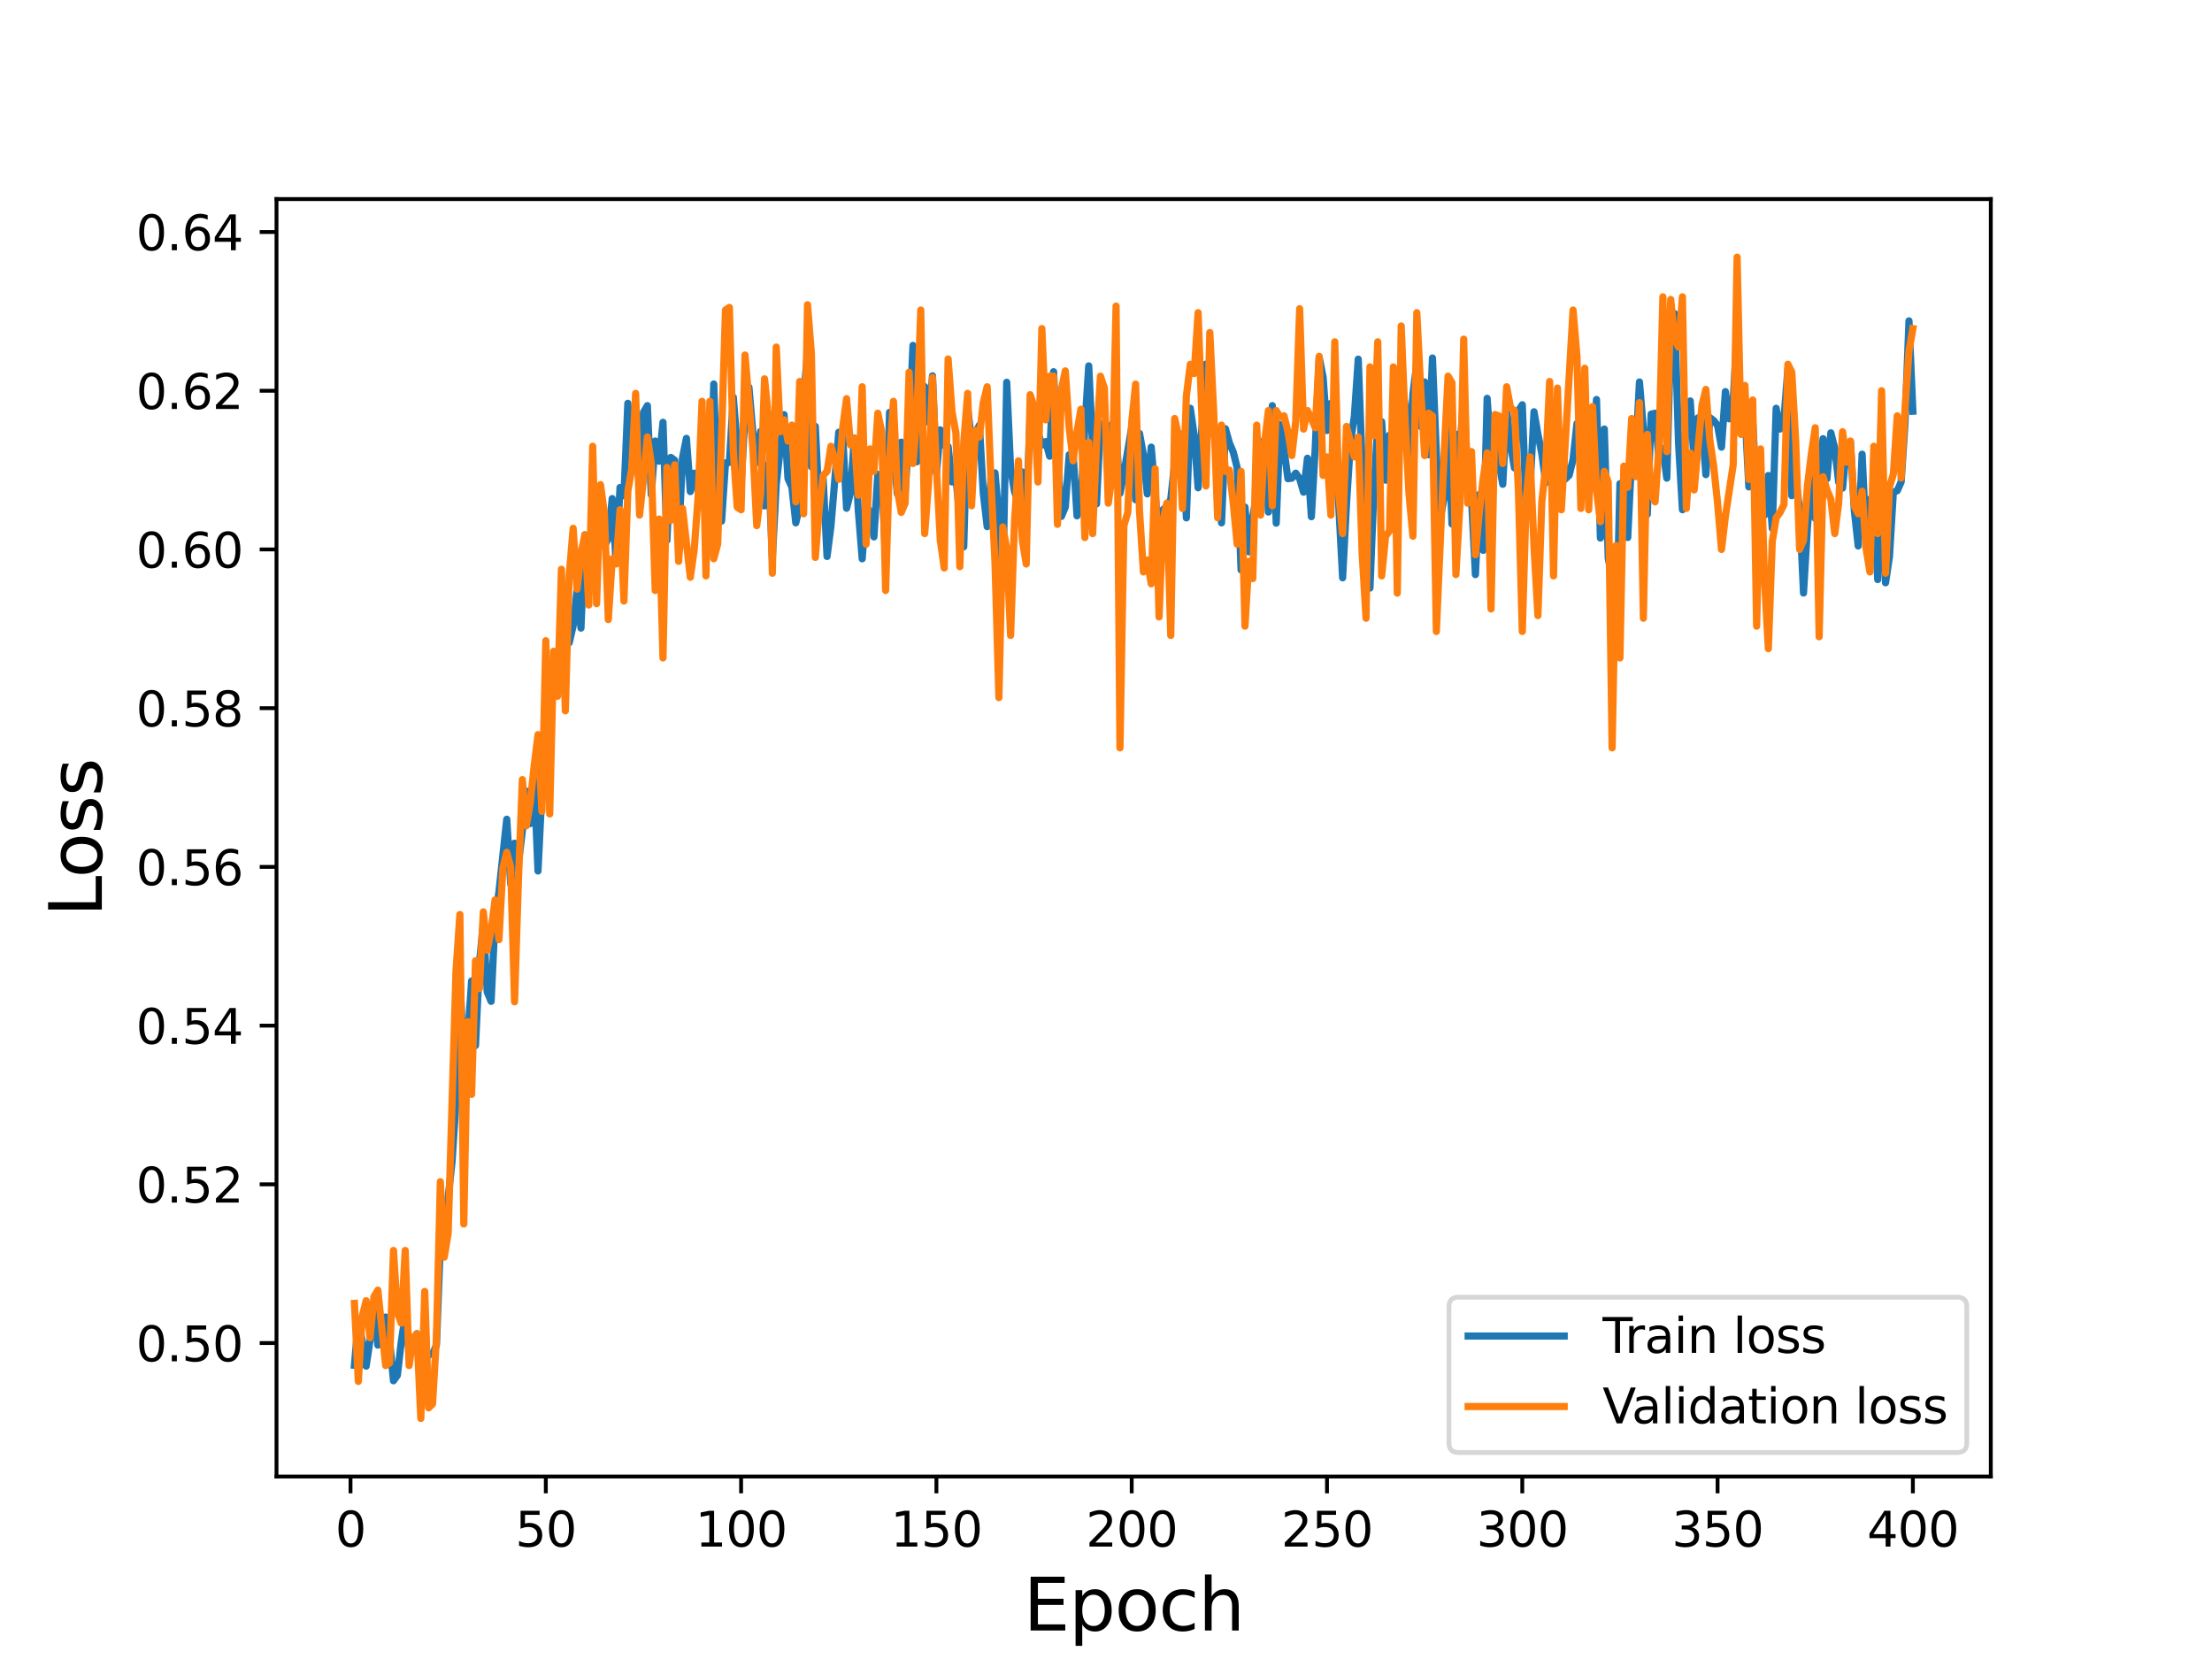 <?xml version="1.0" encoding="utf-8" standalone="no"?>
<!DOCTYPE svg PUBLIC "-//W3C//DTD SVG 1.1//EN"
  "http://www.w3.org/Graphics/SVG/1.1/DTD/svg11.dtd">
<svg height="345.6pt" version="1.1" viewBox="0 0 460.8 345.6" width="460.8pt" xmlns="http://www.w3.org/2000/svg" xmlns:xlink="http://www.w3.org/1999/xlink">
 <defs>
  <style type="text/css">*{stroke-linecap:butt;stroke-linejoin:round;}</style>
 </defs>
 <g id="figure_1">
  <g id="patch_1">
   <path d="M 0 345.6 
L 460.8 345.6 
L 460.8 0 
L 0 0 
z
" style="fill:#ffffff;"/>
  </g>
  <g id="axes_1">
   <g id="patch_2">
    <path d="M 57.6 307.584 
L 414.72 307.584 
L 414.72 41.472 
L 57.6 41.472 
z
" style="fill:#ffffff;"/>
   </g>
   <g id="matplotlib.axis_1">
    <g id="xtick_1">
     <g id="line2d_1">
      <defs>
       <path d="M 0 0 
L 0 3.5 
" id="m694fa6cc54" style="stroke:#000000;stroke-width:0.8;"/>
      </defs>
      <g>
       <use style="stroke:#000000;stroke-width:0.8;" x="73.019" xlink:href="#m694fa6cc54" y="307.584"/>
      </g>
     </g>
     <g id="text_1">
      <!-- 0 -->
      <g transform="translate(69.838 322.182)scale(0.1 -0.1)">
       <defs>
        <path d="M 2034 4250 
Q 1547 4250 1301 3770 
Q 1056 3291 1056 2328 
Q 1056 1369 1301 889 
Q 1547 409 2034 409 
Q 2525 409 2770 889 
Q 3016 1369 3016 2328 
Q 3016 3291 2770 3770 
Q 2525 4250 2034 4250 
z
M 2034 4750 
Q 2819 4750 3233 4129 
Q 3647 3509 3647 2328 
Q 3647 1150 3233 529 
Q 2819 -91 2034 -91 
Q 1250 -91 836 529 
Q 422 1150 422 2328 
Q 422 3509 836 4129 
Q 1250 4750 2034 4750 
z
" id="DejaVuSans-30" transform="scale(0.016)"/>
       </defs>
       <use xlink:href="#DejaVuSans-30"/>
      </g>
     </g>
    </g>
    <g id="xtick_2">
     <g id="line2d_2">
      <g>
       <use style="stroke:#000000;stroke-width:0.8;" x="113.703" xlink:href="#m694fa6cc54" y="307.584"/>
      </g>
     </g>
     <g id="text_2">
      <!-- 50 -->
      <g transform="translate(107.34 322.182)scale(0.1 -0.1)">
       <defs>
        <path d="M 691 4666 
L 3169 4666 
L 3169 4134 
L 1269 4134 
L 1269 2991 
Q 1406 3038 1543 3061 
Q 1681 3084 1819 3084 
Q 2600 3084 3056 2656 
Q 3513 2228 3513 1497 
Q 3513 744 3044 326 
Q 2575 -91 1722 -91 
Q 1428 -91 1123 -41 
Q 819 9 494 109 
L 494 744 
Q 775 591 1075 516 
Q 1375 441 1709 441 
Q 2250 441 2565 725 
Q 2881 1009 2881 1497 
Q 2881 1984 2565 2268 
Q 2250 2553 1709 2553 
Q 1456 2553 1204 2497 
Q 953 2441 691 2322 
L 691 4666 
z
" id="DejaVuSans-35" transform="scale(0.016)"/>
       </defs>
       <use xlink:href="#DejaVuSans-35"/>
       <use x="63.623" xlink:href="#DejaVuSans-30"/>
      </g>
     </g>
    </g>
    <g id="xtick_3">
     <g id="line2d_3">
      <g>
       <use style="stroke:#000000;stroke-width:0.8;" x="154.386" xlink:href="#m694fa6cc54" y="307.584"/>
      </g>
     </g>
     <g id="text_3">
      <!-- 100 -->
      <g transform="translate(144.842 322.182)scale(0.1 -0.1)">
       <defs>
        <path d="M 794 531 
L 1825 531 
L 1825 4091 
L 703 3866 
L 703 4441 
L 1819 4666 
L 2450 4666 
L 2450 531 
L 3481 531 
L 3481 0 
L 794 0 
L 794 531 
z
" id="DejaVuSans-31" transform="scale(0.016)"/>
       </defs>
       <use xlink:href="#DejaVuSans-31"/>
       <use x="63.623" xlink:href="#DejaVuSans-30"/>
       <use x="127.246" xlink:href="#DejaVuSans-30"/>
      </g>
     </g>
    </g>
    <g id="xtick_4">
     <g id="line2d_4">
      <g>
       <use style="stroke:#000000;stroke-width:0.8;" x="195.07" xlink:href="#m694fa6cc54" y="307.584"/>
      </g>
     </g>
     <g id="text_4">
      <!-- 150 -->
      <g transform="translate(185.526 322.182)scale(0.1 -0.1)">
       <use xlink:href="#DejaVuSans-31"/>
       <use x="63.623" xlink:href="#DejaVuSans-35"/>
       <use x="127.246" xlink:href="#DejaVuSans-30"/>
      </g>
     </g>
    </g>
    <g id="xtick_5">
     <g id="line2d_5">
      <g>
       <use style="stroke:#000000;stroke-width:0.8;" x="235.753" xlink:href="#m694fa6cc54" y="307.584"/>
      </g>
     </g>
     <g id="text_5">
      <!-- 200 -->
      <g transform="translate(226.209 322.182)scale(0.1 -0.1)">
       <defs>
        <path d="M 1228 531 
L 3431 531 
L 3431 0 
L 469 0 
L 469 531 
Q 828 903 1448 1529 
Q 2069 2156 2228 2338 
Q 2531 2678 2651 2914 
Q 2772 3150 2772 3378 
Q 2772 3750 2511 3984 
Q 2250 4219 1831 4219 
Q 1534 4219 1204 4116 
Q 875 4013 500 3803 
L 500 4441 
Q 881 4594 1212 4672 
Q 1544 4750 1819 4750 
Q 2544 4750 2975 4387 
Q 3406 4025 3406 3419 
Q 3406 3131 3298 2873 
Q 3191 2616 2906 2266 
Q 2828 2175 2409 1742 
Q 1991 1309 1228 531 
z
" id="DejaVuSans-32" transform="scale(0.016)"/>
       </defs>
       <use xlink:href="#DejaVuSans-32"/>
       <use x="63.623" xlink:href="#DejaVuSans-30"/>
       <use x="127.246" xlink:href="#DejaVuSans-30"/>
      </g>
     </g>
    </g>
    <g id="xtick_6">
     <g id="line2d_6">
      <g>
       <use style="stroke:#000000;stroke-width:0.8;" x="276.437" xlink:href="#m694fa6cc54" y="307.584"/>
      </g>
     </g>
     <g id="text_6">
      <!-- 250 -->
      <g transform="translate(266.893 322.182)scale(0.1 -0.1)">
       <use xlink:href="#DejaVuSans-32"/>
       <use x="63.623" xlink:href="#DejaVuSans-35"/>
       <use x="127.246" xlink:href="#DejaVuSans-30"/>
      </g>
     </g>
    </g>
    <g id="xtick_7">
     <g id="line2d_7">
      <g>
       <use style="stroke:#000000;stroke-width:0.8;" x="317.12" xlink:href="#m694fa6cc54" y="307.584"/>
      </g>
     </g>
     <g id="text_7">
      <!-- 300 -->
      <g transform="translate(307.576 322.182)scale(0.1 -0.1)">
       <defs>
        <path d="M 2597 2516 
Q 3050 2419 3304 2112 
Q 3559 1806 3559 1356 
Q 3559 666 3084 287 
Q 2609 -91 1734 -91 
Q 1441 -91 1130 -33 
Q 819 25 488 141 
L 488 750 
Q 750 597 1062 519 
Q 1375 441 1716 441 
Q 2309 441 2620 675 
Q 2931 909 2931 1356 
Q 2931 1769 2642 2001 
Q 2353 2234 1838 2234 
L 1294 2234 
L 1294 2753 
L 1863 2753 
Q 2328 2753 2575 2939 
Q 2822 3125 2822 3475 
Q 2822 3834 2567 4026 
Q 2313 4219 1838 4219 
Q 1578 4219 1281 4162 
Q 984 4106 628 3988 
L 628 4550 
Q 988 4650 1302 4700 
Q 1616 4750 1894 4750 
Q 2613 4750 3031 4423 
Q 3450 4097 3450 3541 
Q 3450 3153 3228 2886 
Q 3006 2619 2597 2516 
z
" id="DejaVuSans-33" transform="scale(0.016)"/>
       </defs>
       <use xlink:href="#DejaVuSans-33"/>
       <use x="63.623" xlink:href="#DejaVuSans-30"/>
       <use x="127.246" xlink:href="#DejaVuSans-30"/>
      </g>
     </g>
    </g>
    <g id="xtick_8">
     <g id="line2d_8">
      <g>
       <use style="stroke:#000000;stroke-width:0.8;" x="357.804" xlink:href="#m694fa6cc54" y="307.584"/>
      </g>
     </g>
     <g id="text_8">
      <!-- 350 -->
      <g transform="translate(348.26 322.182)scale(0.1 -0.1)">
       <use xlink:href="#DejaVuSans-33"/>
       <use x="63.623" xlink:href="#DejaVuSans-35"/>
       <use x="127.246" xlink:href="#DejaVuSans-30"/>
      </g>
     </g>
    </g>
    <g id="xtick_9">
     <g id="line2d_9">
      <g>
       <use style="stroke:#000000;stroke-width:0.8;" x="398.487" xlink:href="#m694fa6cc54" y="307.584"/>
      </g>
     </g>
     <g id="text_9">
      <!-- 400 -->
      <g transform="translate(388.944 322.182)scale(0.1 -0.1)">
       <defs>
        <path d="M 2419 4116 
L 825 1625 
L 2419 1625 
L 2419 4116 
z
M 2253 4666 
L 3047 4666 
L 3047 1625 
L 3713 1625 
L 3713 1100 
L 3047 1100 
L 3047 0 
L 2419 0 
L 2419 1100 
L 313 1100 
L 313 1709 
L 2253 4666 
z
" id="DejaVuSans-34" transform="scale(0.016)"/>
       </defs>
       <use xlink:href="#DejaVuSans-34"/>
       <use x="63.623" xlink:href="#DejaVuSans-30"/>
       <use x="127.246" xlink:href="#DejaVuSans-30"/>
      </g>
     </g>
    </g>
    <g id="text_10">
     <!-- Epoch -->
     <g transform="translate(213.194 339.66)scale(0.15 -0.15)">
      <defs>
       <path d="M 628 4666 
L 3578 4666 
L 3578 4134 
L 1259 4134 
L 1259 2753 
L 3481 2753 
L 3481 2222 
L 1259 2222 
L 1259 531 
L 3634 531 
L 3634 0 
L 628 0 
L 628 4666 
z
" id="DejaVuSans-45" transform="scale(0.016)"/>
       <path d="M 1159 525 
L 1159 -1331 
L 581 -1331 
L 581 3500 
L 1159 3500 
L 1159 2969 
Q 1341 3281 1617 3432 
Q 1894 3584 2278 3584 
Q 2916 3584 3314 3078 
Q 3713 2572 3713 1747 
Q 3713 922 3314 415 
Q 2916 -91 2278 -91 
Q 1894 -91 1617 61 
Q 1341 213 1159 525 
z
M 3116 1747 
Q 3116 2381 2855 2742 
Q 2594 3103 2138 3103 
Q 1681 3103 1420 2742 
Q 1159 2381 1159 1747 
Q 1159 1113 1420 752 
Q 1681 391 2138 391 
Q 2594 391 2855 752 
Q 3116 1113 3116 1747 
z
" id="DejaVuSans-70" transform="scale(0.016)"/>
       <path d="M 1959 3097 
Q 1497 3097 1228 2736 
Q 959 2375 959 1747 
Q 959 1119 1226 758 
Q 1494 397 1959 397 
Q 2419 397 2687 759 
Q 2956 1122 2956 1747 
Q 2956 2369 2687 2733 
Q 2419 3097 1959 3097 
z
M 1959 3584 
Q 2709 3584 3137 3096 
Q 3566 2609 3566 1747 
Q 3566 888 3137 398 
Q 2709 -91 1959 -91 
Q 1206 -91 779 398 
Q 353 888 353 1747 
Q 353 2609 779 3096 
Q 1206 3584 1959 3584 
z
" id="DejaVuSans-6f" transform="scale(0.016)"/>
       <path d="M 3122 3366 
L 3122 2828 
Q 2878 2963 2633 3030 
Q 2388 3097 2138 3097 
Q 1578 3097 1268 2742 
Q 959 2388 959 1747 
Q 959 1106 1268 751 
Q 1578 397 2138 397 
Q 2388 397 2633 464 
Q 2878 531 3122 666 
L 3122 134 
Q 2881 22 2623 -34 
Q 2366 -91 2075 -91 
Q 1284 -91 818 406 
Q 353 903 353 1747 
Q 353 2603 823 3093 
Q 1294 3584 2113 3584 
Q 2378 3584 2631 3529 
Q 2884 3475 3122 3366 
z
" id="DejaVuSans-63" transform="scale(0.016)"/>
       <path d="M 3513 2113 
L 3513 0 
L 2938 0 
L 2938 2094 
Q 2938 2591 2744 2837 
Q 2550 3084 2163 3084 
Q 1697 3084 1428 2787 
Q 1159 2491 1159 1978 
L 1159 0 
L 581 0 
L 581 4863 
L 1159 4863 
L 1159 2956 
Q 1366 3272 1645 3428 
Q 1925 3584 2291 3584 
Q 2894 3584 3203 3211 
Q 3513 2838 3513 2113 
z
" id="DejaVuSans-68" transform="scale(0.016)"/>
      </defs>
      <use xlink:href="#DejaVuSans-45"/>
      <use x="63.184" xlink:href="#DejaVuSans-70"/>
      <use x="126.66" xlink:href="#DejaVuSans-6f"/>
      <use x="187.842" xlink:href="#DejaVuSans-63"/>
      <use x="242.822" xlink:href="#DejaVuSans-68"/>
     </g>
    </g>
   </g>
   <g id="matplotlib.axis_2">
    <g id="ytick_1">
     <g id="line2d_10">
      <defs>
       <path d="M 0 0 
L -3.5 0 
" id="mce81a8628a" style="stroke:#000000;stroke-width:0.8;"/>
      </defs>
      <g>
       <use style="stroke:#000000;stroke-width:0.8;" x="57.6" xlink:href="#mce81a8628a" y="279.782"/>
      </g>
     </g>
     <g id="text_11">
      <!-- 0.50 -->
      <g transform="translate(28.334 283.582)scale(0.1 -0.1)">
       <defs>
        <path d="M 684 794 
L 1344 794 
L 1344 0 
L 684 0 
L 684 794 
z
" id="DejaVuSans-2e" transform="scale(0.016)"/>
       </defs>
       <use xlink:href="#DejaVuSans-30"/>
       <use x="63.623" xlink:href="#DejaVuSans-2e"/>
       <use x="95.41" xlink:href="#DejaVuSans-35"/>
       <use x="159.033" xlink:href="#DejaVuSans-30"/>
      </g>
     </g>
    </g>
    <g id="ytick_2">
     <g id="line2d_11">
      <g>
       <use style="stroke:#000000;stroke-width:0.8;" x="57.6" xlink:href="#mce81a8628a" y="246.718"/>
      </g>
     </g>
     <g id="text_12">
      <!-- 0.52 -->
      <g transform="translate(28.334 250.517)scale(0.1 -0.1)">
       <use xlink:href="#DejaVuSans-30"/>
       <use x="63.623" xlink:href="#DejaVuSans-2e"/>
       <use x="95.41" xlink:href="#DejaVuSans-35"/>
       <use x="159.033" xlink:href="#DejaVuSans-32"/>
      </g>
     </g>
    </g>
    <g id="ytick_3">
     <g id="line2d_12">
      <g>
       <use style="stroke:#000000;stroke-width:0.8;" x="57.6" xlink:href="#mce81a8628a" y="213.654"/>
      </g>
     </g>
     <g id="text_13">
      <!-- 0.54 -->
      <g transform="translate(28.334 217.453)scale(0.1 -0.1)">
       <use xlink:href="#DejaVuSans-30"/>
       <use x="63.623" xlink:href="#DejaVuSans-2e"/>
       <use x="95.41" xlink:href="#DejaVuSans-35"/>
       <use x="159.033" xlink:href="#DejaVuSans-34"/>
      </g>
     </g>
    </g>
    <g id="ytick_4">
     <g id="line2d_13">
      <g>
       <use style="stroke:#000000;stroke-width:0.8;" x="57.6" xlink:href="#mce81a8628a" y="180.59"/>
      </g>
     </g>
     <g id="text_14">
      <!-- 0.56 -->
      <g transform="translate(28.334 184.389)scale(0.1 -0.1)">
       <defs>
        <path d="M 2113 2584 
Q 1688 2584 1439 2293 
Q 1191 2003 1191 1497 
Q 1191 994 1439 701 
Q 1688 409 2113 409 
Q 2538 409 2786 701 
Q 3034 994 3034 1497 
Q 3034 2003 2786 2293 
Q 2538 2584 2113 2584 
z
M 3366 4563 
L 3366 3988 
Q 3128 4100 2886 4159 
Q 2644 4219 2406 4219 
Q 1781 4219 1451 3797 
Q 1122 3375 1075 2522 
Q 1259 2794 1537 2939 
Q 1816 3084 2150 3084 
Q 2853 3084 3261 2657 
Q 3669 2231 3669 1497 
Q 3669 778 3244 343 
Q 2819 -91 2113 -91 
Q 1303 -91 875 529 
Q 447 1150 447 2328 
Q 447 3434 972 4092 
Q 1497 4750 2381 4750 
Q 2619 4750 2861 4703 
Q 3103 4656 3366 4563 
z
" id="DejaVuSans-36" transform="scale(0.016)"/>
       </defs>
       <use xlink:href="#DejaVuSans-30"/>
       <use x="63.623" xlink:href="#DejaVuSans-2e"/>
       <use x="95.41" xlink:href="#DejaVuSans-35"/>
       <use x="159.033" xlink:href="#DejaVuSans-36"/>
      </g>
     </g>
    </g>
    <g id="ytick_5">
     <g id="line2d_14">
      <g>
       <use style="stroke:#000000;stroke-width:0.8;" x="57.6" xlink:href="#mce81a8628a" y="147.526"/>
      </g>
     </g>
     <g id="text_15">
      <!-- 0.58 -->
      <g transform="translate(28.334 151.325)scale(0.1 -0.1)">
       <defs>
        <path d="M 2034 2216 
Q 1584 2216 1326 1975 
Q 1069 1734 1069 1313 
Q 1069 891 1326 650 
Q 1584 409 2034 409 
Q 2484 409 2743 651 
Q 3003 894 3003 1313 
Q 3003 1734 2745 1975 
Q 2488 2216 2034 2216 
z
M 1403 2484 
Q 997 2584 770 2862 
Q 544 3141 544 3541 
Q 544 4100 942 4425 
Q 1341 4750 2034 4750 
Q 2731 4750 3128 4425 
Q 3525 4100 3525 3541 
Q 3525 3141 3298 2862 
Q 3072 2584 2669 2484 
Q 3125 2378 3379 2068 
Q 3634 1759 3634 1313 
Q 3634 634 3220 271 
Q 2806 -91 2034 -91 
Q 1263 -91 848 271 
Q 434 634 434 1313 
Q 434 1759 690 2068 
Q 947 2378 1403 2484 
z
M 1172 3481 
Q 1172 3119 1398 2916 
Q 1625 2713 2034 2713 
Q 2441 2713 2670 2916 
Q 2900 3119 2900 3481 
Q 2900 3844 2670 4047 
Q 2441 4250 2034 4250 
Q 1625 4250 1398 4047 
Q 1172 3844 1172 3481 
z
" id="DejaVuSans-38" transform="scale(0.016)"/>
       </defs>
       <use xlink:href="#DejaVuSans-30"/>
       <use x="63.623" xlink:href="#DejaVuSans-2e"/>
       <use x="95.41" xlink:href="#DejaVuSans-35"/>
       <use x="159.033" xlink:href="#DejaVuSans-38"/>
      </g>
     </g>
    </g>
    <g id="ytick_6">
     <g id="line2d_15">
      <g>
       <use style="stroke:#000000;stroke-width:0.8;" x="57.6" xlink:href="#mce81a8628a" y="114.461"/>
      </g>
     </g>
     <g id="text_16">
      <!-- 0.60 -->
      <g transform="translate(28.334 118.261)scale(0.1 -0.1)">
       <use xlink:href="#DejaVuSans-30"/>
       <use x="63.623" xlink:href="#DejaVuSans-2e"/>
       <use x="95.41" xlink:href="#DejaVuSans-36"/>
       <use x="159.033" xlink:href="#DejaVuSans-30"/>
      </g>
     </g>
    </g>
    <g id="ytick_7">
     <g id="line2d_16">
      <g>
       <use style="stroke:#000000;stroke-width:0.8;" x="57.6" xlink:href="#mce81a8628a" y="81.397"/>
      </g>
     </g>
     <g id="text_17">
      <!-- 0.62 -->
      <g transform="translate(28.334 85.196)scale(0.1 -0.1)">
       <use xlink:href="#DejaVuSans-30"/>
       <use x="63.623" xlink:href="#DejaVuSans-2e"/>
       <use x="95.41" xlink:href="#DejaVuSans-36"/>
       <use x="159.033" xlink:href="#DejaVuSans-32"/>
      </g>
     </g>
    </g>
    <g id="ytick_8">
     <g id="line2d_17">
      <g>
       <use style="stroke:#000000;stroke-width:0.8;" x="57.6" xlink:href="#mce81a8628a" y="48.333"/>
      </g>
     </g>
     <g id="text_18">
      <!-- 0.64 -->
      <g transform="translate(28.334 52.132)scale(0.1 -0.1)">
       <use xlink:href="#DejaVuSans-30"/>
       <use x="63.623" xlink:href="#DejaVuSans-2e"/>
       <use x="95.41" xlink:href="#DejaVuSans-36"/>
       <use x="159.033" xlink:href="#DejaVuSans-34"/>
      </g>
     </g>
    </g>
    <g id="text_19">
     <!-- Loss -->
     <g transform="translate(21.215 190.979)rotate(-90)scale(0.15 -0.15)">
      <defs>
       <path d="M 628 4666 
L 1259 4666 
L 1259 531 
L 3531 531 
L 3531 0 
L 628 0 
L 628 4666 
z
" id="DejaVuSans-4c" transform="scale(0.016)"/>
       <path d="M 2834 3397 
L 2834 2853 
Q 2591 2978 2328 3040 
Q 2066 3103 1784 3103 
Q 1356 3103 1142 2972 
Q 928 2841 928 2578 
Q 928 2378 1081 2264 
Q 1234 2150 1697 2047 
L 1894 2003 
Q 2506 1872 2764 1633 
Q 3022 1394 3022 966 
Q 3022 478 2636 193 
Q 2250 -91 1575 -91 
Q 1294 -91 989 -36 
Q 684 19 347 128 
L 347 722 
Q 666 556 975 473 
Q 1284 391 1588 391 
Q 1994 391 2212 530 
Q 2431 669 2431 922 
Q 2431 1156 2273 1281 
Q 2116 1406 1581 1522 
L 1381 1569 
Q 847 1681 609 1914 
Q 372 2147 372 2553 
Q 372 3047 722 3315 
Q 1072 3584 1716 3584 
Q 2034 3584 2315 3537 
Q 2597 3491 2834 3397 
z
" id="DejaVuSans-73" transform="scale(0.016)"/>
      </defs>
      <use xlink:href="#DejaVuSans-4c"/>
      <use x="53.963" xlink:href="#DejaVuSans-6f"/>
      <use x="115.145" xlink:href="#DejaVuSans-73"/>
      <use x="167.244" xlink:href="#DejaVuSans-73"/>
     </g>
    </g>
   </g>
   <g id="line2d_18">
    <path clip-path="url(#p754bd5b9ed)" d="M 73.833 284.41 
L 74.646 275.094 
L 75.46 279.417 
L 76.274 284.593 
L 77.087 279.174 
L 77.901 271.623 
L 78.715 280.209 
L 79.528 276.068 
L 80.342 274.363 
L 81.156 279.295 
L 81.969 287.638 
L 82.783 286.481 
L 83.597 279.478 
L 84.41 274.059 
L 85.224 281.609 
L 86.038 281.061 
L 86.851 277.834 
L 88.479 283.923 
L 89.292 281.975 
L 90.106 282.157 
L 90.92 280.209 
L 91.733 258.957 
L 93.361 249.458 
L 94.174 241.969 
L 94.988 229.425 
L 95.802 203.668 
L 96.616 221.205 
L 97.429 216.333 
L 98.243 204.338 
L 99.057 217.795 
L 99.87 200.684 
L 100.684 192.464 
L 101.498 206.651 
L 102.311 208.6 
L 103.125 191.489 
L 103.939 185.766 
L 105.566 170.664 
L 106.38 184.121 
L 107.193 175.658 
L 108.007 179.798 
L 108.821 173.039 
L 109.634 164.819 
L 110.448 171.578 
L 111.262 162.079 
L 112.075 181.442 
L 112.889 164.941 
L 113.703 160.313 
L 114.516 141.132 
L 115.33 143.689 
L 116.144 144.116 
L 116.957 137.174 
L 117.771 133.703 
L 118.585 133.886 
L 119.398 130.354 
L 120.212 122.986 
L 121.026 130.841 
L 121.839 111.417 
L 122.653 121.951 
L 123.467 122.499 
L 124.28 115.923 
L 125.094 107.641 
L 125.908 113.731 
L 126.721 112.208 
L 127.535 103.866 
L 128.349 117.201 
L 129.162 101.552 
L 129.976 103.257 
L 130.79 84.015 
L 131.603 95.768 
L 132.417 91.079 
L 133.231 101.796 
L 134.044 85.903 
L 134.858 84.503 
L 135.672 103.075 
L 136.485 91.87 
L 137.299 96.072 
L 138.113 87.973 
L 138.926 112.574 
L 139.74 95.28 
L 140.554 95.889 
L 141.367 112.391 
L 142.181 95.341 
L 142.995 91.322 
L 143.808 102.405 
L 144.622 98.569 
L 145.436 102.344 
L 146.249 101.309 
L 147.063 92.784 
L 147.877 108.981 
L 148.69 79.997 
L 149.504 104.658 
L 150.318 108.555 
L 151.131 96.437 
L 151.945 96.316 
L 152.759 82.737 
L 153.572 92.784 
L 154.386 101.126 
L 155.2 86.086 
L 156.013 80.666 
L 156.827 89.983 
L 157.641 96.376 
L 158.454 89.861 
L 159.268 105.388 
L 160.082 96.803 
L 160.895 116.288 
L 161.709 100.822 
L 163.336 86.39 
L 164.15 99.665 
L 164.964 101.491 
L 165.777 108.92 
L 166.591 105.449 
L 167.405 82.858 
L 168.219 73.481 
L 169.032 97.229 
L 169.846 88.826 
L 170.66 105.571 
L 171.473 99.665 
L 172.287 115.923 
L 173.101 109.59 
L 174.728 90.044 
L 175.542 90.653 
L 176.355 105.876 
L 177.169 102.648 
L 177.983 91.262 
L 178.796 106.302 
L 179.61 116.41 
L 180.424 105.449 
L 181.237 106.545 
L 182.051 111.843 
L 182.865 98.812 
L 183.678 99.117 
L 184.492 116.41 
L 185.306 85.903 
L 186.933 102.892 
L 187.747 92.114 
L 188.56 102.709 
L 189.374 89.983 
L 190.188 71.959 
L 191.001 96.194 
L 191.815 81.702 
L 192.629 80.545 
L 193.442 87.973 
L 194.256 78.292 
L 195.07 98.569 
L 195.883 89.557 
L 196.697 92.784 
L 197.511 93.027 
L 198.324 100.395 
L 199.138 99.725 
L 199.952 107.398 
L 200.765 113.913 
L 201.579 85.111 
L 202.393 91.688 
L 204.02 88.582 
L 204.834 102.709 
L 205.647 109.712 
L 206.461 99.421 
L 207.275 98.508 
L 208.088 107.702 
L 208.902 121.647 
L 209.716 79.631 
L 210.529 97.594 
L 211.343 102.405 
L 212.157 104.719 
L 212.97 98.325 
L 213.784 108.189 
L 214.598 86.756 
L 215.411 89.557 
L 216.225 90.044 
L 217.039 92.723 
L 217.852 91.992 
L 218.666 95.037 
L 219.48 77.439 
L 220.293 94.915 
L 221.107 107.581 
L 221.921 105.632 
L 222.734 94.732 
L 223.548 94.489 
L 224.362 107.459 
L 225.175 105.328 
L 225.989 89.009 
L 226.803 76.221 
L 227.616 93.149 
L 228.43 104.962 
L 229.244 88.217 
L 230.057 90.714 
L 231.685 88.339 
L 232.498 90.105 
L 233.312 102.77 
L 234.126 98.629 
L 235.753 89.009 
L 236.567 104.11 
L 237.381 90.287 
L 238.194 94.732 
L 239.008 102.892 
L 239.822 93.149 
L 241.449 112.635 
L 242.263 106.18 
L 243.076 105.51 
L 243.89 103.988 
L 244.704 96.498 
L 245.517 90.409 
L 246.331 90.47 
L 247.145 107.885 
L 247.958 85.051 
L 248.772 90.714 
L 249.586 101.613 
L 251.213 75.856 
L 252.027 84.746 
L 252.84 89.313 
L 253.654 97.899 
L 254.468 108.92 
L 255.281 89.313 
L 256.095 92.236 
L 256.909 94.184 
L 257.722 97.412 
L 258.536 118.724 
L 259.35 105.632 
L 260.163 114.948 
L 260.977 107.702 
L 262.604 98.203 
L 263.418 91.566 
L 264.232 106.667 
L 265.045 84.503 
L 265.859 108.981 
L 266.673 88.461 
L 267.486 93.697 
L 268.3 99.725 
L 269.114 99.604 
L 269.927 98.569 
L 270.741 99.725 
L 271.555 102.527 
L 272.368 95.463 
L 273.182 107.641 
L 273.996 93.149 
L 274.809 74.455 
L 275.623 78.535 
L 276.437 89.678 
L 277.25 84.015 
L 278.878 105.206 
L 279.691 120.368 
L 280.505 104.84 
L 281.319 92.175 
L 282.132 86.756 
L 282.946 74.821 
L 283.76 97.046 
L 284.573 102.587 
L 285.387 122.499 
L 286.201 102.1 
L 287.014 88.643 
L 287.828 87.852 
L 288.642 100.03 
L 289.455 90.653 
L 290.269 100.456 
L 291.083 104.11 
L 291.896 78.535 
L 292.71 84.685 
L 293.524 95.402 
L 294.337 82.067 
L 295.151 75.673 
L 295.965 88.826 
L 296.778 79.57 
L 297.592 94.732 
L 298.406 74.577 
L 299.219 94.611 
L 300.033 108.068 
L 300.847 103.562 
L 301.66 88.156 
L 302.474 109.164 
L 303.288 90.47 
L 304.101 94.063 
L 304.915 82.432 
L 305.729 98.386 
L 306.543 103.927 
L 307.356 119.698 
L 308.17 103.014 
L 308.984 114.644 
L 309.797 82.98 
L 310.611 94.489 
L 311.425 88.521 
L 312.238 96.255 
L 313.052 100.882 
L 313.866 85.355 
L 314.679 92.723 
L 315.493 97.472 
L 316.307 85.599 
L 317.12 84.32 
L 317.934 106.424 
L 318.748 101.552 
L 319.561 85.781 
L 320.375 90.47 
L 321.189 94.489 
L 322.002 100.578 
L 322.816 87.669 
L 323.63 105.449 
L 324.443 95.159 
L 325.257 90.47 
L 326.071 99.786 
L 326.884 98.995 
L 327.698 95.707 
L 328.512 88.217 
L 329.325 93.332 
L 330.139 97.351 
L 330.953 87.547 
L 331.766 100.517 
L 332.58 83.224 
L 333.394 112.087 
L 334.207 89.374 
L 335.021 116.288 
L 335.835 120.307 
L 336.648 134.799 
L 337.462 100.761 
L 338.276 102.892 
L 339.089 111.965 
L 339.903 94.976 
L 340.717 94.915 
L 341.53 79.57 
L 342.344 89.374 
L 343.158 107.154 
L 343.971 86.268 
L 344.785 86.086 
L 345.599 95.768 
L 346.412 93.454 
L 347.226 99.604 
L 348.04 69.645 
L 348.853 65.322 
L 349.667 92.297 
L 350.481 106.18 
L 351.294 85.964 
L 352.108 83.528 
L 352.922 96.316 
L 353.735 87.06 
L 354.549 87.669 
L 355.363 98.873 
L 356.176 86.999 
L 356.99 87.608 
L 357.804 88.643 
L 358.617 93.149 
L 359.431 81.58 
L 360.245 87.243 
L 361.058 83.406 
L 361.872 69.097 
L 362.686 86.816 
L 363.499 85.659 
L 364.313 101.43 
L 365.127 87.73 
L 365.94 103.501 
L 366.754 103.379 
L 367.568 107.337 
L 368.381 99.056 
L 369.195 110.077 
L 370.009 85.051 
L 370.822 89.374 
L 371.636 87.121 
L 372.45 76.891 
L 373.263 103.257 
L 374.077 99.725 
L 374.891 106.18 
L 375.704 123.534 
L 376.518 109.834 
L 377.332 99.725 
L 378.146 108.007 
L 379.773 91.383 
L 380.587 99.725 
L 381.4 90.165 
L 382.214 93.393 
L 383.028 100.456 
L 383.841 101.674 
L 384.655 93.088 
L 385.469 91.992 
L 386.282 106.302 
L 387.096 113.731 
L 387.91 94.611 
L 388.723 111.904 
L 389.537 103.988 
L 390.351 105.815 
L 391.164 120.733 
L 391.978 93.332 
L 392.792 121.403 
L 393.605 115.984 
L 394.419 102.527 
L 395.233 102.222 
L 396.046 100.395 
L 396.86 87.912 
L 397.674 66.844 
L 398.487 85.659 
L 398.487 85.659 
" style="fill:none;stroke:#1f77b4;stroke-linecap:square;stroke-width:1.5;"/>
   </g>
   <g id="line2d_19">
    <path clip-path="url(#p754bd5b9ed)" d="M 73.833 271.516 
L 74.646 287.773 
L 75.46 274.272 
L 76.274 270.965 
L 77.087 278.68 
L 77.901 270.139 
L 78.715 268.761 
L 80.342 284.467 
L 81.156 283.916 
L 81.969 260.495 
L 82.783 273.445 
L 83.597 275.649 
L 84.41 260.495 
L 85.224 284.467 
L 86.038 278.68 
L 86.851 277.854 
L 87.665 295.488 
L 88.479 269.037 
L 89.292 293.284 
L 90.106 292.457 
L 90.92 278.68 
L 91.733 246.167 
L 92.547 261.873 
L 93.361 256.913 
L 94.988 202.357 
L 95.802 190.509 
L 96.616 254.984 
L 97.429 212.827 
L 98.243 227.982 
L 99.057 200.153 
L 99.87 205.939 
L 100.684 189.958 
L 101.498 197.949 
L 102.311 193.815 
L 103.125 187.478 
L 103.939 195.744 
L 104.752 180.865 
L 105.566 177.559 
L 106.38 180.59 
L 107.193 208.694 
L 108.007 183.07 
L 108.821 162.404 
L 109.634 172.048 
L 110.448 167.364 
L 111.262 159.649 
L 112.075 153.036 
L 112.889 169.017 
L 113.703 133.473 
L 114.516 169.568 
L 115.33 135.678 
L 116.144 145.046 
L 116.957 118.594 
L 117.771 148.077 
L 118.585 119.696 
L 119.398 110.053 
L 120.212 122.727 
L 121.026 115.288 
L 121.839 111.43 
L 122.653 126.034 
L 123.467 92.97 
L 124.28 125.758 
L 125.094 100.96 
L 125.908 107.022 
L 126.721 129.065 
L 127.535 116.39 
L 128.349 117.492 
L 129.162 106.195 
L 129.976 125.207 
L 130.79 102.338 
L 131.603 97.654 
L 132.417 81.948 
L 133.231 107.297 
L 134.044 99.858 
L 134.858 91.041 
L 135.672 96.552 
L 136.485 123.003 
L 137.299 108.124 
L 138.113 137.055 
L 138.926 97.378 
L 139.74 108.4 
L 140.554 96.827 
L 141.367 116.941 
L 142.181 105.92 
L 143.808 120.248 
L 144.622 114.461 
L 145.436 103.44 
L 146.249 83.601 
L 147.063 119.972 
L 147.877 83.601 
L 148.69 116.39 
L 149.504 113.359 
L 150.318 90.765 
L 151.131 64.589 
L 151.945 64.038 
L 152.759 93.796 
L 153.572 105.644 
L 154.386 106.195 
L 155.2 73.958 
L 156.827 93.245 
L 157.641 109.502 
L 158.454 102.889 
L 159.268 78.917 
L 160.082 86.908 
L 160.895 119.421 
L 161.709 72.304 
L 162.523 89.939 
L 163.336 87.459 
L 164.15 91.867 
L 164.964 88.561 
L 165.777 104.542 
L 166.591 79.468 
L 167.405 107.022 
L 168.219 63.487 
L 169.032 73.682 
L 169.846 116.115 
L 170.66 105.92 
L 171.473 99.031 
L 172.287 98.205 
L 173.101 92.97 
L 173.914 95.725 
L 174.728 99.858 
L 175.542 89.112 
L 176.355 83.05 
L 177.169 92.694 
L 177.983 91.316 
L 178.796 103.164 
L 179.61 80.57 
L 180.424 113.359 
L 181.237 93.521 
L 182.051 98.205 
L 182.865 86.081 
L 183.678 89.939 
L 184.492 123.003 
L 185.306 95.725 
L 186.119 83.601 
L 186.933 102.062 
L 187.747 106.746 
L 188.56 104.818 
L 189.374 77.54 
L 190.188 96.552 
L 191.001 86.632 
L 191.815 64.589 
L 192.629 111.155 
L 193.442 100.409 
L 194.256 78.642 
L 195.07 97.378 
L 195.883 112.533 
L 196.697 118.319 
L 197.511 74.784 
L 198.324 85.806 
L 199.138 90.214 
L 199.952 118.043 
L 200.765 92.143 
L 201.579 81.948 
L 202.393 105.369 
L 203.206 89.663 
L 204.02 91.041 
L 204.834 83.877 
L 205.647 80.57 
L 206.461 100.685 
L 207.275 117.217 
L 208.088 145.321 
L 208.902 109.777 
L 209.716 114.186 
L 210.529 132.371 
L 211.343 108.675 
L 212.157 96 
L 212.97 112.533 
L 213.784 117.492 
L 214.598 82.224 
L 215.411 84.703 
L 216.225 100.409 
L 217.039 68.447 
L 217.852 87.459 
L 218.666 78.366 
L 219.48 78.366 
L 220.293 109.226 
L 221.107 81.122 
L 221.921 77.264 
L 222.734 89.112 
L 223.548 96 
L 224.362 89.939 
L 225.175 85.255 
L 225.989 111.981 
L 226.803 92.143 
L 227.616 111.155 
L 228.43 92.143 
L 229.244 78.366 
L 230.057 80.846 
L 230.871 104.818 
L 231.685 99.031 
L 232.498 63.763 
L 233.312 155.792 
L 234.126 109.502 
L 234.939 106.746 
L 235.753 88.01 
L 236.567 80.019 
L 237.381 106.471 
L 238.194 119.145 
L 239.008 116.666 
L 239.822 121.625 
L 240.635 97.654 
L 241.449 128.514 
L 242.263 108.4 
L 243.076 104.818 
L 243.89 132.371 
L 244.704 87.183 
L 245.517 90.765 
L 246.331 105.92 
L 247.145 82.499 
L 247.958 75.886 
L 248.772 77.815 
L 249.586 65.14 
L 250.399 87.459 
L 251.213 101.236 
L 252.027 69.274 
L 252.84 85.806 
L 253.654 107.848 
L 254.468 88.561 
L 255.281 98.205 
L 256.095 97.929 
L 256.909 104.818 
L 257.722 113.359 
L 258.536 98.205 
L 259.35 130.442 
L 260.163 116.941 
L 260.977 120.523 
L 261.791 88.561 
L 262.604 107.297 
L 263.418 92.418 
L 264.232 85.53 
L 265.045 105.369 
L 265.859 85.53 
L 266.673 86.908 
L 267.486 86.632 
L 268.3 89.939 
L 269.114 94.898 
L 269.927 87.734 
L 270.741 64.314 
L 271.555 89.388 
L 272.368 85.53 
L 273.182 87.183 
L 273.996 89.112 
L 274.809 74.233 
L 275.623 99.031 
L 276.437 95.174 
L 277.25 107.297 
L 278.064 71.202 
L 278.878 102.889 
L 279.691 111.155 
L 280.505 88.837 
L 282.132 95.174 
L 282.946 91.041 
L 283.76 115.288 
L 284.573 128.789 
L 285.387 76.437 
L 286.201 90.765 
L 287.014 71.202 
L 287.828 119.972 
L 288.642 111.706 
L 289.455 110.604 
L 290.269 76.437 
L 291.083 123.554 
L 291.896 67.896 
L 292.71 87.734 
L 293.524 102.889 
L 294.337 111.706 
L 295.151 65.14 
L 295.965 81.122 
L 296.778 94.898 
L 297.592 86.081 
L 298.406 86.632 
L 299.219 131.544 
L 300.847 94.347 
L 301.66 78.366 
L 302.474 79.744 
L 303.288 119.696 
L 304.101 105.644 
L 304.915 70.651 
L 305.729 104.818 
L 306.543 94.072 
L 307.356 115.563 
L 308.17 106.746 
L 308.984 99.582 
L 309.797 94.347 
L 310.611 126.86 
L 311.425 86.357 
L 312.238 86.632 
L 313.052 96.552 
L 313.866 80.57 
L 314.679 84.979 
L 315.493 85.53 
L 316.307 102.062 
L 317.12 131.544 
L 317.934 103.991 
L 318.748 95.174 
L 319.561 113.91 
L 320.375 128.238 
L 321.189 104.542 
L 322.002 97.103 
L 322.816 79.468 
L 323.63 119.972 
L 324.443 80.846 
L 325.257 106.195 
L 327.698 64.589 
L 328.512 74.233 
L 329.325 105.92 
L 330.139 76.713 
L 330.953 106.195 
L 331.766 84.703 
L 332.58 102.062 
L 333.394 108.675 
L 334.207 98.205 
L 335.021 100.409 
L 335.835 155.792 
L 336.648 113.635 
L 337.462 137.055 
L 338.276 97.103 
L 339.089 101.511 
L 339.903 87.183 
L 340.717 99.307 
L 341.53 83.877 
L 342.344 128.789 
L 343.158 90.49 
L 343.971 102.889 
L 344.785 104.542 
L 345.599 92.97 
L 346.412 61.834 
L 347.226 94.072 
L 348.04 62.385 
L 348.853 70.651 
L 349.667 72.304 
L 350.481 61.834 
L 351.294 105.92 
L 352.108 94.347 
L 352.922 102.062 
L 354.549 84.428 
L 355.363 81.122 
L 356.176 91.592 
L 356.99 97.103 
L 357.804 104.818 
L 358.617 114.461 
L 359.431 107.573 
L 361.058 96.827 
L 361.872 53.568 
L 362.686 90.49 
L 363.499 80.295 
L 364.313 99.858 
L 365.127 83.326 
L 365.94 130.442 
L 366.754 93.521 
L 367.568 120.523 
L 368.381 135.126 
L 369.195 112.808 
L 370.009 107.848 
L 370.822 106.746 
L 371.636 105.093 
L 372.45 75.886 
L 373.263 77.54 
L 374.077 91.867 
L 374.891 114.461 
L 375.704 112.533 
L 376.518 101.236 
L 377.332 94.623 
L 378.146 89.112 
L 378.959 132.647 
L 379.773 99.307 
L 380.587 102.062 
L 381.4 103.991 
L 382.214 111.155 
L 383.028 104.818 
L 383.841 89.939 
L 384.655 96.276 
L 385.469 91.867 
L 386.282 105.369 
L 387.096 107.022 
L 387.91 102.338 
L 388.723 114.186 
L 389.537 119.145 
L 390.351 92.97 
L 391.164 111.155 
L 391.978 81.397 
L 392.792 119.421 
L 393.605 101.511 
L 394.419 98.756 
L 395.233 86.632 
L 396.046 99.582 
L 396.86 84.979 
L 397.674 73.131 
L 398.487 68.447 
L 398.487 68.447 
" style="fill:none;stroke:#ff7f0e;stroke-linecap:square;stroke-width:1.5;"/>
   </g>
   <g id="patch_3">
    <path d="M 57.6 307.584 
L 57.6 41.472 
" style="fill:none;stroke:#000000;stroke-linecap:square;stroke-linejoin:miter;stroke-width:0.8;"/>
   </g>
   <g id="patch_4">
    <path d="M 414.72 307.584 
L 414.72 41.472 
" style="fill:none;stroke:#000000;stroke-linecap:square;stroke-linejoin:miter;stroke-width:0.8;"/>
   </g>
   <g id="patch_5">
    <path d="M 57.6 307.584 
L 414.72 307.584 
" style="fill:none;stroke:#000000;stroke-linecap:square;stroke-linejoin:miter;stroke-width:0.8;"/>
   </g>
   <g id="patch_6">
    <path d="M 57.6 41.472 
L 414.72 41.472 
" style="fill:none;stroke:#000000;stroke-linecap:square;stroke-linejoin:miter;stroke-width:0.8;"/>
   </g>
   <g id="legend_1">
    <g id="patch_7">
     <path d="M 303.845 302.584 
L 407.72 302.584 
Q 409.72 302.584 409.72 300.584 
L 409.72 272.228 
Q 409.72 270.228 407.72 270.228 
L 303.845 270.228 
Q 301.845 270.228 301.845 272.228 
L 301.845 300.584 
Q 301.845 302.584 303.845 302.584 
z
" style="fill:#ffffff;opacity:0.8;stroke:#cccccc;stroke-linejoin:miter;"/>
    </g>
    <g id="line2d_20">
     <path d="M 305.845 278.326 
L 325.845 278.326 
" style="fill:none;stroke:#1f77b4;stroke-linecap:square;stroke-width:1.5;"/>
    </g>
    <g id="line2d_21"/>
    <g id="text_20">
     <!-- Train loss -->
     <g transform="translate(333.845 281.826)scale(0.1 -0.1)">
      <defs>
       <path d="M -19 4666 
L 3928 4666 
L 3928 4134 
L 2272 4134 
L 2272 0 
L 1638 0 
L 1638 4134 
L -19 4134 
L -19 4666 
z
" id="DejaVuSans-54" transform="scale(0.016)"/>
       <path d="M 2631 2963 
Q 2534 3019 2420 3045 
Q 2306 3072 2169 3072 
Q 1681 3072 1420 2755 
Q 1159 2438 1159 1844 
L 1159 0 
L 581 0 
L 581 3500 
L 1159 3500 
L 1159 2956 
Q 1341 3275 1631 3429 
Q 1922 3584 2338 3584 
Q 2397 3584 2469 3576 
Q 2541 3569 2628 3553 
L 2631 2963 
z
" id="DejaVuSans-72" transform="scale(0.016)"/>
       <path d="M 2194 1759 
Q 1497 1759 1228 1600 
Q 959 1441 959 1056 
Q 959 750 1161 570 
Q 1363 391 1709 391 
Q 2188 391 2477 730 
Q 2766 1069 2766 1631 
L 2766 1759 
L 2194 1759 
z
M 3341 1997 
L 3341 0 
L 2766 0 
L 2766 531 
Q 2569 213 2275 61 
Q 1981 -91 1556 -91 
Q 1019 -91 701 211 
Q 384 513 384 1019 
Q 384 1609 779 1909 
Q 1175 2209 1959 2209 
L 2766 2209 
L 2766 2266 
Q 2766 2663 2505 2880 
Q 2244 3097 1772 3097 
Q 1472 3097 1187 3025 
Q 903 2953 641 2809 
L 641 3341 
Q 956 3463 1253 3523 
Q 1550 3584 1831 3584 
Q 2591 3584 2966 3190 
Q 3341 2797 3341 1997 
z
" id="DejaVuSans-61" transform="scale(0.016)"/>
       <path d="M 603 3500 
L 1178 3500 
L 1178 0 
L 603 0 
L 603 3500 
z
M 603 4863 
L 1178 4863 
L 1178 4134 
L 603 4134 
L 603 4863 
z
" id="DejaVuSans-69" transform="scale(0.016)"/>
       <path d="M 3513 2113 
L 3513 0 
L 2938 0 
L 2938 2094 
Q 2938 2591 2744 2837 
Q 2550 3084 2163 3084 
Q 1697 3084 1428 2787 
Q 1159 2491 1159 1978 
L 1159 0 
L 581 0 
L 581 3500 
L 1159 3500 
L 1159 2956 
Q 1366 3272 1645 3428 
Q 1925 3584 2291 3584 
Q 2894 3584 3203 3211 
Q 3513 2838 3513 2113 
z
" id="DejaVuSans-6e" transform="scale(0.016)"/>
       <path id="DejaVuSans-20" transform="scale(0.016)"/>
       <path d="M 603 4863 
L 1178 4863 
L 1178 0 
L 603 0 
L 603 4863 
z
" id="DejaVuSans-6c" transform="scale(0.016)"/>
      </defs>
      <use xlink:href="#DejaVuSans-54"/>
      <use x="46.334" xlink:href="#DejaVuSans-72"/>
      <use x="87.447" xlink:href="#DejaVuSans-61"/>
      <use x="148.727" xlink:href="#DejaVuSans-69"/>
      <use x="176.51" xlink:href="#DejaVuSans-6e"/>
      <use x="239.889" xlink:href="#DejaVuSans-20"/>
      <use x="271.676" xlink:href="#DejaVuSans-6c"/>
      <use x="299.459" xlink:href="#DejaVuSans-6f"/>
      <use x="360.641" xlink:href="#DejaVuSans-73"/>
      <use x="412.74" xlink:href="#DejaVuSans-73"/>
     </g>
    </g>
    <g id="line2d_22">
     <path d="M 305.845 293.004 
L 325.845 293.004 
" style="fill:none;stroke:#ff7f0e;stroke-linecap:square;stroke-width:1.5;"/>
    </g>
    <g id="line2d_23"/>
    <g id="text_21">
     <!-- Validation loss -->
     <g transform="translate(333.845 296.504)scale(0.1 -0.1)">
      <defs>
       <path d="M 1831 0 
L 50 4666 
L 709 4666 
L 2188 738 
L 3669 4666 
L 4325 4666 
L 2547 0 
L 1831 0 
z
" id="DejaVuSans-56" transform="scale(0.016)"/>
       <path d="M 2906 2969 
L 2906 4863 
L 3481 4863 
L 3481 0 
L 2906 0 
L 2906 525 
Q 2725 213 2448 61 
Q 2172 -91 1784 -91 
Q 1150 -91 751 415 
Q 353 922 353 1747 
Q 353 2572 751 3078 
Q 1150 3584 1784 3584 
Q 2172 3584 2448 3432 
Q 2725 3281 2906 2969 
z
M 947 1747 
Q 947 1113 1208 752 
Q 1469 391 1925 391 
Q 2381 391 2643 752 
Q 2906 1113 2906 1747 
Q 2906 2381 2643 2742 
Q 2381 3103 1925 3103 
Q 1469 3103 1208 2742 
Q 947 2381 947 1747 
z
" id="DejaVuSans-64" transform="scale(0.016)"/>
       <path d="M 1172 4494 
L 1172 3500 
L 2356 3500 
L 2356 3053 
L 1172 3053 
L 1172 1153 
Q 1172 725 1289 603 
Q 1406 481 1766 481 
L 2356 481 
L 2356 0 
L 1766 0 
Q 1100 0 847 248 
Q 594 497 594 1153 
L 594 3053 
L 172 3053 
L 172 3500 
L 594 3500 
L 594 4494 
L 1172 4494 
z
" id="DejaVuSans-74" transform="scale(0.016)"/>
      </defs>
      <use xlink:href="#DejaVuSans-56"/>
      <use x="60.658" xlink:href="#DejaVuSans-61"/>
      <use x="121.938" xlink:href="#DejaVuSans-6c"/>
      <use x="149.721" xlink:href="#DejaVuSans-69"/>
      <use x="177.504" xlink:href="#DejaVuSans-64"/>
      <use x="240.98" xlink:href="#DejaVuSans-61"/>
      <use x="302.26" xlink:href="#DejaVuSans-74"/>
      <use x="341.469" xlink:href="#DejaVuSans-69"/>
      <use x="369.252" xlink:href="#DejaVuSans-6f"/>
      <use x="430.434" xlink:href="#DejaVuSans-6e"/>
      <use x="493.812" xlink:href="#DejaVuSans-20"/>
      <use x="525.6" xlink:href="#DejaVuSans-6c"/>
      <use x="553.383" xlink:href="#DejaVuSans-6f"/>
      <use x="614.564" xlink:href="#DejaVuSans-73"/>
      <use x="666.664" xlink:href="#DejaVuSans-73"/>
     </g>
    </g>
   </g>
  </g>
 </g>
 <defs>
  <clipPath id="p754bd5b9ed">
   <rect height="266.112" width="357.12" x="57.6" y="41.472"/>
  </clipPath>
 </defs>
</svg>

